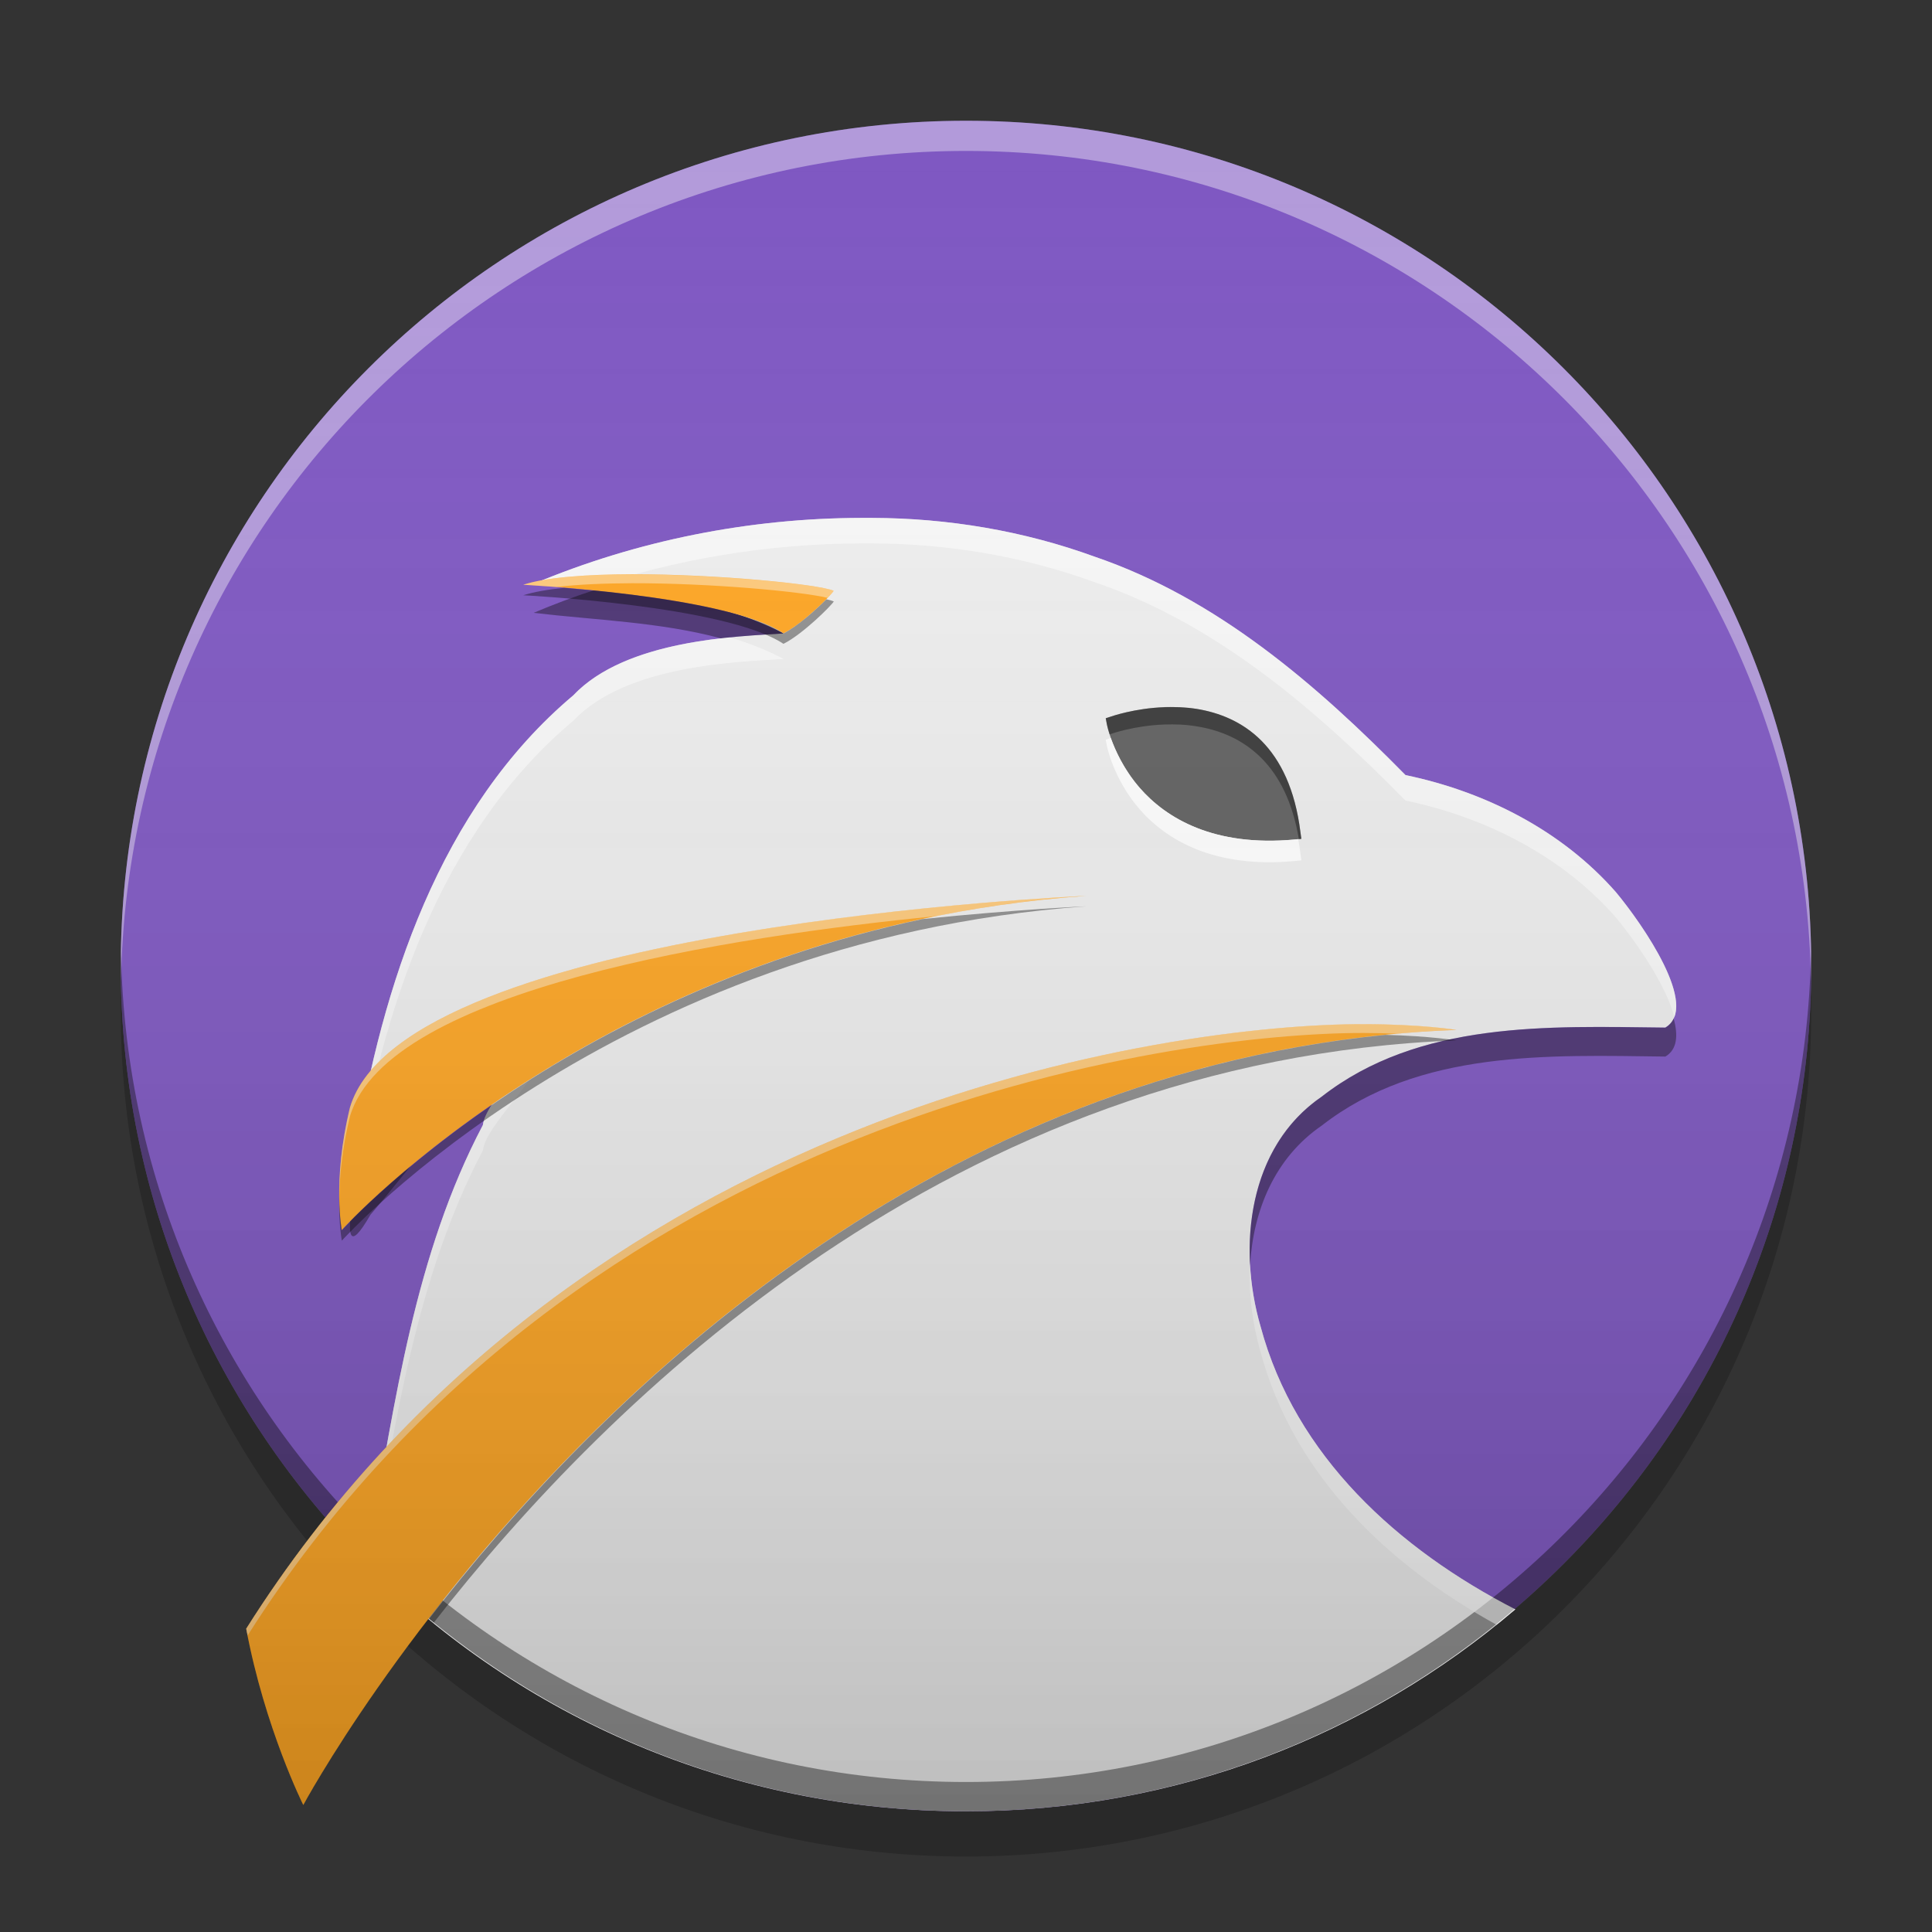 
<svg xmlns="http://www.w3.org/2000/svg" xmlns:xlink="http://www.w3.org/1999/xlink" width="64" height="64" viewBox="0 0 64 64" version="1.1">
<rect x="0" y="0" width="64" height="64" fill="#333333" stroke="none"/>
<defs>
<linearGradient id="linear0" gradientUnits="userSpaceOnUse" x1="32" y1="60" x2="32" y2="4" >
<stop offset="0" style="stop-color:rgb(0%,0%,0%);stop-opacity:0.2;"/>
<stop offset="1" style="stop-color:rgb(100%,100%,100%);stop-opacity:0;"/>
</linearGradient>
</defs>
<g id="surface1">
<path style=" stroke:none;fill-rule:nonzero;fill:rgb(0%,0%,0%);fill-opacity:0.2;" d="M 4.012 32.758 C 4.004 33.004 4 33.25 4 33.5 C 4 48.961 16.539 61.5 32 61.5 C 47.461 61.5 60 48.961 60 33.5 C 60 33.25 59.996 33.004 59.988 32.758 C 59.594 47.879 47.215 60.016 32 60.016 C 16.785 60.016 4.406 47.879 4.012 32.758 Z M 4.012 32.758 "/>
<path style=" stroke:none;fill-rule:nonzero;fill:rgb(49.412%,34.118%,76.078%);fill-opacity:1;" d="M 32 4 C 47.461 4 60 16.539 60 32 C 60 47.461 47.461 60 32 60 C 16.539 60 4 47.461 4 32 C 4 16.539 16.539 4 32 4 Z M 32 4 "/>
<path style=" stroke:none;fill-rule:evenodd;fill:rgb(93.333%,93.333%,93.333%);fill-opacity:1;" d="M 28.531 17.156 C 24.824 17.164 21.102 17.902 17.676 19.34 C 20.453 19.668 23.434 19.664 25.957 20.984 C 24.418 21.082 20.746 21.184 18.992 23.035 C 14.555 26.77 12.66 32.645 11.758 38.191 C 11.637 39.145 11.266 41.027 12.273 39.277 C 13.824 37.477 15.207 35.426 17.176 34.059 C 19.09 33.867 16.129 36.184 15.996 37.27 C 13.746 41.535 13.086 46.414 12.246 51.109 C 12.25 51.34 12.23 51.582 12.199 51.828 C 17.258 56.879 24.25 60 32 60 C 38.961 60 45.305 57.484 50.195 53.312 C 46.316 51.32 42.91 48.234 41.758 43.941 C 40.988 41.293 41.348 37.996 43.785 36.328 C 47.012 33.809 51.297 33.996 55.164 34.039 C 56.324 33.363 54.41 30.613 53.527 29.551 C 51.734 27.508 49.195 26.223 46.559 25.676 C 43.605 22.672 40.316 19.824 36.262 18.441 C 33.906 17.582 31.395 17.164 28.891 17.156 C 28.77 17.156 28.652 17.156 28.531 17.156 Z M 28.531 17.156 "/>
<path style=" stroke:none;fill-rule:evenodd;fill:rgb(38.039%,38.039%,38.039%);fill-opacity:1;" d="M 38.578 23.426 C 37.578 23.461 36.809 23.734 36.809 23.734 L 36.629 23.793 L 36.664 23.98 C 36.664 23.98 36.867 25.07 37.746 26.09 C 38.629 27.109 40.215 28.055 42.879 27.809 L 43.109 27.789 L 43.078 27.562 C 42.902 26.148 42.422 25.184 41.793 24.543 C 41.16 23.906 40.387 23.605 39.648 23.484 C 39.277 23.426 38.918 23.414 38.578 23.426 Z M 38.578 23.426 "/>
<path style=" stroke:none;fill-rule:nonzero;fill:rgb(100%,100%,100%);fill-opacity:0.4;" d="M 32 4 C 16.539 4 4 16.539 4 32 C 4 32.168 4.004 32.332 4.008 32.5 C 4.273 17.266 16.703 5 32 5 C 47.297 5 59.727 17.266 59.992 32.5 C 59.996 32.332 60 32.168 60 32 C 60 16.539 47.461 4 32 4 Z M 32 4 "/>
<path style=" stroke:none;fill-rule:nonzero;fill:rgb(0%,0%,0%);fill-opacity:0.4;" d="M 4.008 31.516 C 4.004 31.676 4 31.84 4 32 C 4 47.461 16.539 60 32 60 C 47.461 60 60 47.461 60 32 C 60 31.84 59.996 31.676 59.992 31.516 C 59.734 46.754 47.301 59.031 32 59.031 C 16.699 59.031 4.266 46.754 4.008 31.516 Z M 4.008 31.516 "/>
<path style=" stroke:none;fill-rule:evenodd;fill:rgb(100%,100%,100%);fill-opacity:0.6;" d="M 28.531 17.156 C 24.824 17.164 21.102 17.902 17.676 19.34 C 18.254 19.406 18.844 19.461 19.434 19.516 C 22.359 18.516 25.449 18.008 28.531 18 L 28.891 18 C 31.395 18.008 33.906 18.426 36.262 19.285 C 40.316 20.668 43.605 23.516 46.559 26.52 C 49.195 27.066 51.734 28.348 53.527 30.391 C 54.125 31.113 55.191 32.602 55.465 33.699 C 55.863 32.707 54.301 30.48 53.527 29.551 C 51.734 27.508 49.195 26.223 46.559 25.676 C 43.605 22.672 40.316 19.828 36.262 18.441 C 33.906 17.582 31.395 17.164 28.891 17.156 Z M 24.172 21.113 C 22.445 21.289 20.234 21.719 18.988 23.035 C 14.551 26.77 12.66 32.648 11.758 38.191 C 11.684 38.789 11.508 39.746 11.637 39.953 C 11.672 39.641 11.723 39.301 11.758 39.035 C 12.66 33.488 14.551 27.613 18.988 23.875 C 20.746 22.023 24.418 21.926 25.957 21.828 C 25.383 21.527 24.785 21.297 24.172 21.113 Z M 17.551 34.906 C 17.062 35.629 16.07 36.648 15.996 37.266 C 13.746 41.535 13.086 46.414 12.246 51.109 C 12.25 51.34 12.23 51.582 12.199 51.828 C 12.219 51.848 12.238 51.867 12.258 51.887 C 13.09 47.211 13.754 42.359 15.996 38.109 C 16.117 37.113 18.617 35.082 17.551 34.906 Z M 41.406 41.852 C 41.359 42.844 41.488 43.855 41.758 44.785 C 42.848 48.848 45.957 51.828 49.578 53.824 C 49.785 53.656 49.992 53.484 50.195 53.312 C 46.316 51.32 42.906 48.234 41.758 43.941 C 41.562 43.273 41.445 42.566 41.406 41.852 Z M 41.406 41.852 "/>
<path style=" stroke:none;fill-rule:evenodd;fill:rgb(0%,0%,0%);fill-opacity:0.4;" d="M 38.84 23.422 C 38.75 23.418 38.664 23.422 38.578 23.422 L 38.578 23.426 C 37.578 23.461 36.812 23.734 36.812 23.734 L 36.629 23.793 L 36.664 23.98 C 36.664 23.98 36.688 24.113 36.754 24.328 L 36.812 24.309 C 36.812 24.309 37.578 24.035 38.578 24 C 38.918 23.988 39.277 24 39.645 24.062 C 40.387 24.18 41.16 24.48 41.793 25.121 C 42.371 25.703 42.82 26.566 43.027 27.797 L 43.109 27.785 L 43.078 27.562 C 42.902 26.148 42.426 25.184 41.793 24.547 C 41.16 23.906 40.387 23.605 39.645 23.484 C 39.371 23.438 39.098 23.422 38.84 23.422 Z M 38.84 23.422 "/>
<path style=" stroke:none;fill-rule:evenodd;fill:rgb(100%,100%,100%);fill-opacity:1;" d="M 36.797 24.449 L 36.629 24.504 L 36.664 24.691 C 36.664 24.691 36.867 25.781 37.746 26.801 C 38.629 27.82 40.215 28.77 42.879 28.523 L 43.109 28.5 L 43.078 28.273 C 43.059 28.109 43.031 27.949 43.004 27.797 L 42.879 27.812 C 40.215 28.055 38.629 27.109 37.746 26.09 C 37.227 25.488 36.945 24.859 36.797 24.449 Z M 36.797 24.449 "/>
<path style=" stroke:none;fill-rule:evenodd;fill:rgb(0%,0%,0%);fill-opacity:0.4;" d="M 19.703 19.543 C 19.02 19.766 18.34 20.02 17.676 20.301 C 19.719 20.543 21.875 20.605 23.875 21.145 C 24.707 21.051 25.449 21.016 25.957 20.984 C 24.039 19.98 21.859 19.742 19.703 19.543 Z M 55.441 33.738 C 55.387 33.863 55.297 33.965 55.168 34.043 C 51.297 33.996 47.012 33.809 43.781 36.328 C 41.945 37.586 41.293 39.77 41.41 41.906 C 41.516 40.098 42.223 38.359 43.781 37.289 C 47.012 34.77 51.297 34.953 55.168 35 C 55.559 34.77 55.598 34.301 55.441 33.738 Z M 17.344 34.047 C 17.293 34.051 17.234 34.051 17.176 34.059 C 15.207 35.426 13.824 37.477 12.273 39.281 C 11.914 39.902 11.73 40.062 11.645 39.969 C 11.539 40.816 11.52 41.547 12.273 40.238 C 13.824 38.434 15.207 36.387 17.176 35.02 C 17.293 35.008 17.395 35.004 17.48 35.012 C 17.875 34.449 18.027 34.031 17.344 34.047 Z M 24.203 58.895 C 24.305 58.926 24.402 58.953 24.504 58.98 C 24.402 58.953 24.305 58.926 24.203 58.895 Z M 25.434 59.219 C 25.633 59.27 25.832 59.316 26.031 59.359 C 25.832 59.316 25.633 59.27 25.434 59.219 Z M 37.742 59.406 C 37.586 59.441 37.43 59.469 37.277 59.5 C 37.43 59.469 37.586 59.441 37.742 59.406 Z M 26.672 59.488 C 26.973 59.547 27.277 59.602 27.582 59.652 C 27.277 59.602 26.973 59.547 26.672 59.488 Z M 36.543 59.629 C 36.32 59.664 36.094 59.699 35.871 59.73 C 36.094 59.699 36.32 59.664 36.543 59.629 Z M 27.891 59.699 C 28.285 59.754 28.68 59.805 29.078 59.844 C 28.68 59.805 28.285 59.754 27.891 59.699 Z M 35.566 59.773 C 35.254 59.812 34.941 59.848 34.625 59.875 C 34.941 59.848 35.254 59.812 35.566 59.773 Z M 29.234 59.859 C 29.633 59.902 30.035 59.93 30.438 59.953 C 30.035 59.93 29.633 59.898 29.234 59.859 Z M 34.316 59.902 C 33.984 59.93 33.648 59.953 33.312 59.969 C 33.648 59.953 33.984 59.93 34.316 59.902 Z M 30.691 59.969 C 31.125 59.988 31.562 60 32 60 C 31.562 60 31.125 59.988 30.691 59.969 Z M 32 60 C 32.371 60 32.742 59.988 33.113 59.973 C 32.742 59.988 32.375 60 32 60 Z M 32 60 "/>
<path style=" stroke:none;fill-rule:evenodd;fill:rgb(100%,65.098%,13.725%);fill-opacity:1;" d="M 20.938 19.023 C 19.449 19.027 18.094 19.121 17.336 19.371 C 17.336 19.371 24.047 19.707 25.953 20.98 C 26.594 20.66 27.547 19.707 27.617 19.57 C 27.098 19.352 23.781 19.02 20.938 19.023 Z M 17.336 19.371 C 17.336 19.371 17.332 19.371 17.332 19.371 C 17.332 19.371 17.336 19.371 17.336 19.371 Z M 35.984 29.676 C 35.984 29.676 13.387 30.641 11.594 36.684 C 11.004 39.113 11.32 40.746 11.32 40.746 C 11.32 40.746 20.27 30.789 35.984 29.676 Z M 45.156 33.926 C 38.812 33.922 19.098 36.625 8.156 53.953 C 8.773 57.246 10.047 59.793 10.047 59.793 C 10.047 59.793 23.312 35.055 48.246 34.117 C 48.246 34.117 47.098 33.926 45.156 33.926 Z M 45.156 33.926 "/>
<path style=" stroke:none;fill-rule:evenodd;fill:rgb(100%,100%,100%);fill-opacity:0.4;" d="M 20.938 19.027 C 19.449 19.027 18.094 19.121 17.332 19.371 C 17.332 19.371 17.766 19.395 18.438 19.445 C 19.145 19.359 20.016 19.324 20.938 19.32 C 23.535 19.316 26.516 19.59 27.414 19.805 C 27.523 19.691 27.602 19.605 27.621 19.57 C 27.098 19.352 23.781 19.023 20.938 19.027 Z M 35.984 29.672 C 35.984 29.672 13.387 30.641 11.594 36.684 C 11.289 37.93 11.227 38.965 11.238 39.676 C 11.25 38.984 11.328 38.059 11.594 36.977 C 12.848 32.754 24.25 31.016 31.012 30.348 C 32.582 30.031 34.242 29.797 35.984 29.672 Z M 45.156 33.922 C 38.812 33.922 19.098 36.625 8.156 53.953 C 8.172 54.027 8.188 54.102 8.203 54.176 C 19.152 36.914 38.82 34.215 45.156 34.219 C 45.57 34.219 45.938 34.23 46.277 34.242 C 46.922 34.184 47.578 34.141 48.246 34.113 C 48.246 34.113 47.098 33.922 45.156 33.922 Z M 45.156 33.922 "/>
<path style=" stroke:none;fill-rule:evenodd;fill:rgb(0%,0%,0%);fill-opacity:0.4;" d="M 18.688 19.473 C 18.145 19.527 17.676 19.609 17.332 19.719 C 17.332 19.719 24.043 20.055 25.953 21.328 C 26.594 21.008 27.547 20.055 27.621 19.922 C 27.566 19.898 27.48 19.875 27.375 19.852 C 27.035 20.195 26.414 20.754 25.953 20.984 C 24.578 20.066 20.746 19.641 18.688 19.473 Z M 35.984 30.023 C 35.984 30.023 33.715 30.121 30.562 30.445 C 18.23 33.07 11.324 40.754 11.324 40.754 C 11.324 40.754 11.25 40.363 11.238 39.695 C 11.223 40.582 11.324 41.098 11.324 41.098 C 11.324 41.098 20.27 31.141 35.984 30.023 Z M 45.891 34.281 C 30.324 35.836 19.645 46.582 14.215 53.625 C 14.266 53.668 14.32 53.707 14.371 53.75 C 20.133 46.352 31.574 35.094 48.246 34.465 C 48.246 34.465 47.383 34.32 45.891 34.281 Z M 45.891 34.281 "/>
<path style=" stroke:none;fill-rule:nonzero;fill:url(#linear0);" d="M 32 4 C 16.539 4 4 16.539 4 32 C 4 38.98 6.559 45.363 10.781 50.266 C 9.863 51.414 8.984 52.641 8.156 53.953 C 8.773 57.25 10.047 59.793 10.047 59.793 C 10.047 59.793 11.457 57.172 14.203 53.613 C 19.043 57.605 25.242 60 32 60 C 47.461 60 60 47.461 60 32 C 60 16.539 47.461 4 32 4 Z M 32 4 "/>
</g>
</svg>
